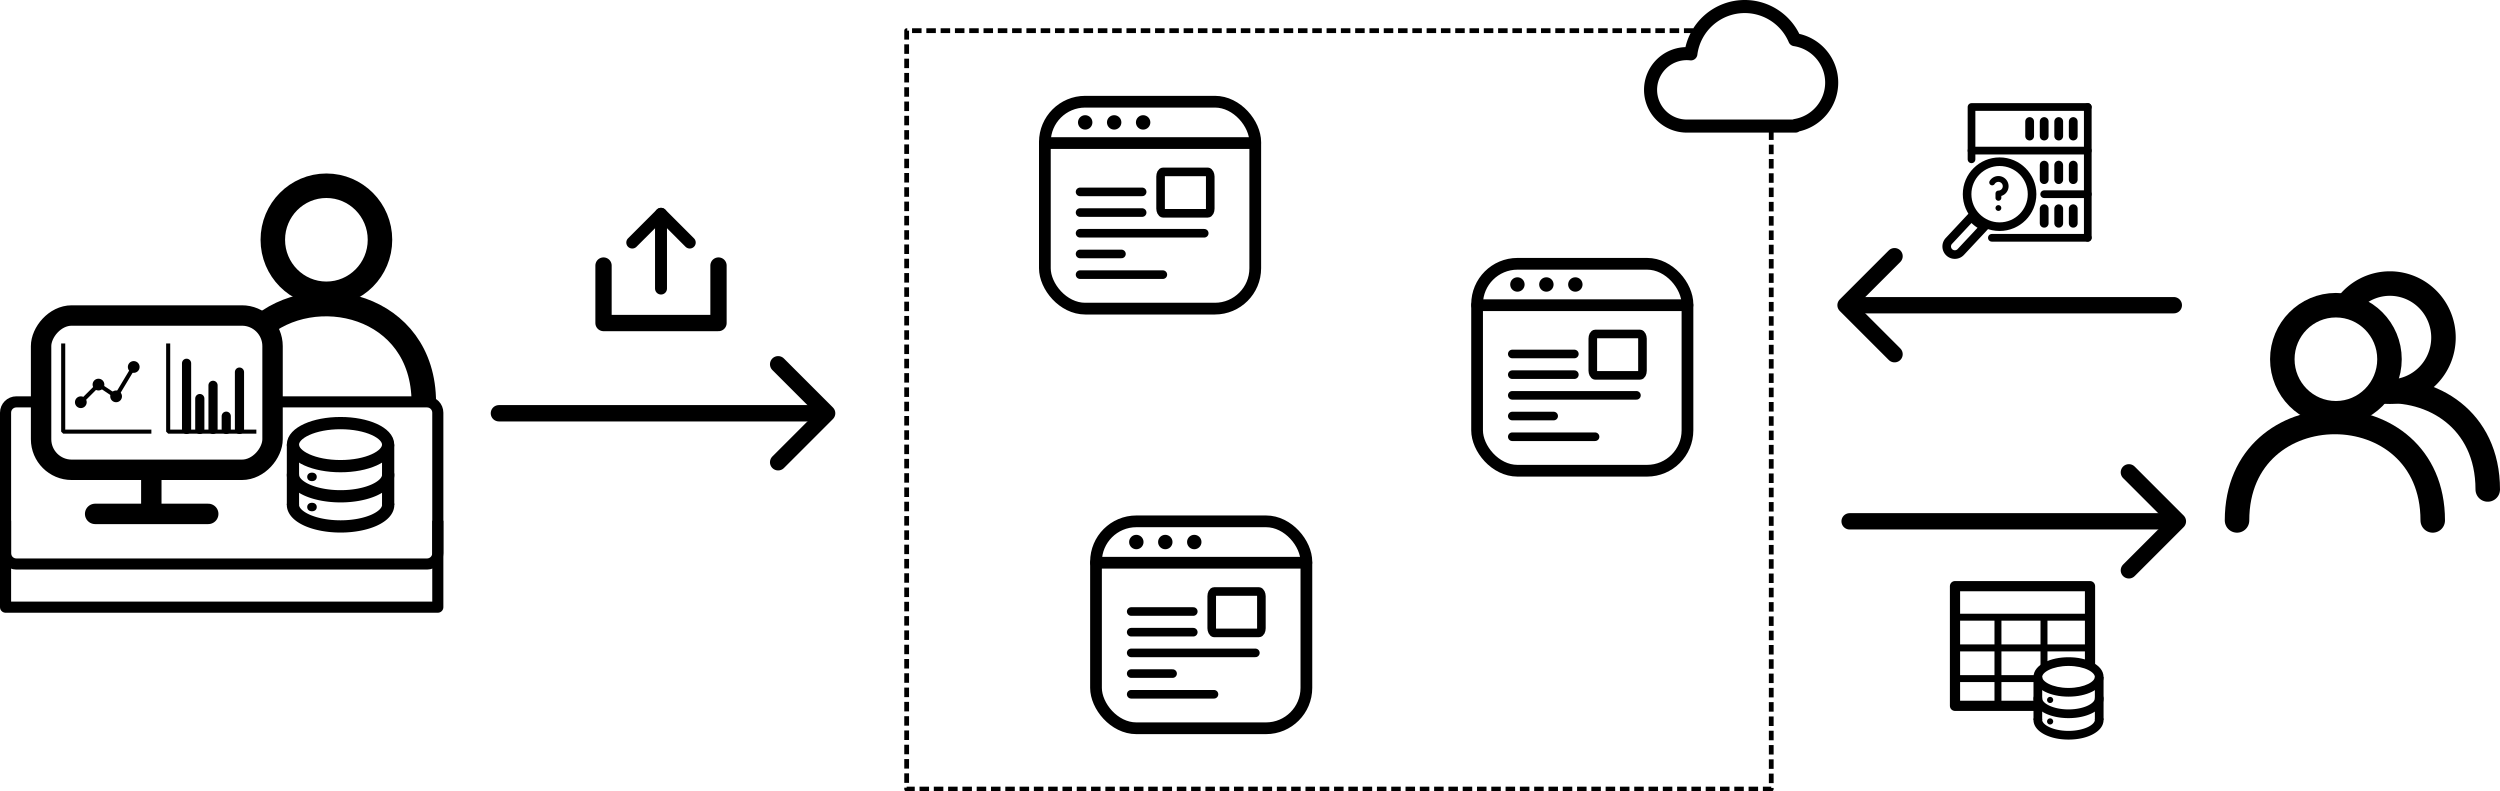 <?xml version="1.0" encoding="UTF-8" standalone="no"?>
<!-- Created with Inkscape (http://www.inkscape.org/) -->

<svg
   sodipodi:docname="envisioned-ecosystem.svg"
   inkscape:version="1.2.1 (ef4d3fba62, 2022-07-19, custom)"
   xml:space="preserve"
   id="svg63187"
   version="1.1"
   viewBox="0 0 61.214 19.379"
   height="19.379mm"
   width="61.214mm"
   xmlns:inkscape="http://www.inkscape.org/namespaces/inkscape"
   xmlns:sodipodi="http://sodipodi.sourceforge.net/DTD/sodipodi-0.dtd"
   xmlns="http://www.w3.org/2000/svg"
   xmlns:svg="http://www.w3.org/2000/svg"><sodipodi:namedview
     id="namedview63189"
     pagecolor="#ffffff"
     bordercolor="#000000"
     borderopacity="0.25"
     inkscape:showpageshadow="2"
     inkscape:pageopacity="0.0"
     inkscape:pagecheckerboard="0"
     inkscape:deskcolor="#d1d1d1"
     inkscape:document-units="mm"
     showgrid="true"
     inkscape:zoom="7.1410774"
     inkscape:cx="88.362016"
     inkscape:cy="45.021217"
     inkscape:window-width="2486"
     inkscape:window-height="1376"
     inkscape:window-x="0"
     inkscape:window-y="0"
     inkscape:window-maximized="1"
     inkscape:current-layer="layer1-2"
     showguides="false"><inkscape:grid
       type="xygrid"
       id="grid63191"
       originx="-1.013"
       originy="-3.11" /></sodipodi:namedview><defs
     id="defs63184"><marker
       style="overflow:visible"
       id="marker82108"
       refX="0"
       refY="0"
       orient="auto-start-reverse"
       inkscape:stockid="Arrow3"
       markerWidth="4.207"
       markerHeight="7"
       viewBox="0 0 4.207 7"
       inkscape:isstock="true"
       inkscape:collect="always"
       preserveAspectRatio="xMidYMid"><path
         style="fill:none;stroke:context-stroke;stroke-width:1;stroke-linecap:round"
         d="M 3,-3 0,0 3,3"
         id="path82106"
         transform="rotate(180,0.125,0)"
         sodipodi:nodetypes="ccc" /></marker><marker
       style="overflow:visible"
       id="marker82062"
       refX="0"
       refY="0"
       orient="auto-start-reverse"
       inkscape:stockid="Arrow3"
       markerWidth="4.207"
       markerHeight="7"
       viewBox="0 0 4.207 7"
       inkscape:isstock="true"
       inkscape:collect="always"
       preserveAspectRatio="xMidYMid"><path
         style="fill:none;stroke:context-stroke;stroke-width:1;stroke-linecap:round"
         d="M 3,-3 0,0 3,3"
         id="path82060"
         transform="rotate(180,0.125,0)"
         sodipodi:nodetypes="ccc" /></marker><marker
       style="overflow:visible"
       id="Arrow3"
       refX="0"
       refY="0"
       orient="auto-start-reverse"
       inkscape:stockid="Arrow3"
       markerWidth="4.207"
       markerHeight="7"
       viewBox="0 0 4.207 7"
       inkscape:isstock="true"
       inkscape:collect="always"
       preserveAspectRatio="xMidYMid"><path
         style="fill:none;stroke:context-stroke;stroke-width:1;stroke-linecap:round"
         d="M 3,-3 0,0 3,3"
         id="arrow3"
         transform="rotate(180,0.125,0)"
         sodipodi:nodetypes="ccc" /></marker></defs><g
     inkscape:groupmode="layer"
     id="layer4"
     inkscape:label="pages"
     transform="translate(-1.013,-3.11)"><path
       style="fill:none;stroke:#000000;stroke-width:0.32;stroke-linecap:round;stroke-linejoin:round;stroke-dasharray:none"
       d="m 43.734,3.27 a 1.33,1.33 0 0 0 -1.319,1.159 0.887,0.887 0 0 0 -0.1,-0.006 0.887,0.887 0 0 0 -0.887,0.887 0.887,0.887 0 0 0 0.887,0.887 h 2.484 0.177 V 6.182 A 1.064,1.064 0 0 0 45.863,5.133 1.064,1.064 0 0 0 44.959,4.081 1.33,1.33 0 0 0 43.734,3.27 Z"
       id="cloud" /><path
       style="fill:none;fill-opacity:1;stroke:#000000;stroke-width:0.117;stroke-linecap:butt;stroke-linejoin:round;stroke-dasharray:0.233, 0.117;stroke-dashoffset:0;stroke-opacity:1"
       d="M 42.478,3.861 H 23.213 V 22.431 H 44.383 V 6.257"
       id="path79572" /><path
       style="fill:none;fill-opacity:1;stroke:#000000;stroke-width:0.4;stroke-linecap:round;stroke-linejoin:round;stroke-dasharray:none;stroke-dashoffset:0;stroke-opacity:1;marker-end:url(#Arrow3)"
       d="m 13.229,13.229 h 7.937"
       id="path80486" /><g
       inkscape:label="Layer 1"
       id="layer1-0"
       transform="matrix(0.532,0,0,0.532,15.591,8.199)"><path
         style="fill:none;stroke:#000000;stroke-width:0.75;stroke-linecap:round;stroke-linejoin:round;stroke-dasharray:none;stroke-opacity:1"
         d="M 0.375,2.656 V 5.302 H 5.667 V 2.656"
         id="path54136" /><path
         style="fill:none;stroke:#000000;stroke-width:0.55;stroke-linecap:round;stroke-linejoin:round;stroke-dasharray:none;stroke-opacity:1"
         d="M 3.021,3.715 V 0.275"
         id="path54618" /><path
         style="fill:none;stroke:#000000;stroke-width:0.55;stroke-linecap:round;stroke-linejoin:round;stroke-dasharray:none;stroke-opacity:1"
         d="M 1.698,1.598 3.021,0.275 4.344,1.598"
         id="path55221" /></g></g><g
     inkscape:label="Layer 1"
     inkscape:groupmode="layer"
     id="layer1"
     transform="translate(-1.013,-3.11)"><g
       inkscape:label="Layer 1"
       id="layer1-1"
       transform="translate(6.359,7.393)"
       style="fill:none;stroke:#000000;stroke-width:0.6;stroke-dasharray:none;stroke-opacity:1"><ellipse
         style="fill:none;stroke:#000000;stroke-width:0.6;stroke-linecap:butt;stroke-linejoin:bevel;stroke-dasharray:none;stroke-opacity:1"
         id="head"
         cx="2.646"
         cy="1.588"
         rx="1.312"
         ry="1.323" /><path
         id="path43144"
         style="fill:none;stroke:#000000;stroke-width:0.6;stroke-linecap:butt;stroke-linejoin:bevel;stroke-dasharray:none;stroke-opacity:1"
         d="M 0.979,3.773 C 2.324,2.557 5.031,3.157 5.031,5.573" /></g><path
       id="rect63222"
       style="fill:none;stroke:#000000;stroke-width:0.272;stroke-linecap:butt;stroke-linejoin:round;stroke-dasharray:none;stroke-opacity:1"
       d="m 7.576,12.95 h 3.892 c 0.147,0 0.265,0.118 0.265,0.265 v 3.44 c 0,0.147 -0.118,0.265 -0.265,0.265 H 1.414 c -0.147,0 -0.265,-0.118 -0.265,-0.265 v -3.44 c 0,-0.147 0.118,-0.265 0.265,-0.265 v 0 h 0.494" /><path
       style="fill:none;stroke:#000000;stroke-width:0.272;stroke-linecap:butt;stroke-linejoin:round;stroke-dasharray:none;stroke-opacity:1"
       d="m 1.149,15.86 v 2.117 H 11.733 v -2.117"
       id="path63708" /><g
       inkscape:label="Layer 1"
       id="layer1-5"
       transform="translate(-0.284,20.116)"
       style="stroke:#000000;stroke-width:0.25;stroke-dasharray:none;stroke-opacity:1"><ellipse
         style="fill:none;stroke:#000000;stroke-width:0.3;stroke-linecap:round;stroke-linejoin:bevel;stroke-dasharray:none;stroke-opacity:1"
         id="path51299"
         cx="9.635"
         cy="-6.119"
         rx="1.166"
         ry="0.527" /><path
         id="path52558"
         style="fill:none;stroke:#000000;stroke-width:0.3;stroke-linecap:round;stroke-linejoin:bevel;stroke-dasharray:none;stroke-opacity:1"
         d="m 8.47,-5.381 a 1.166,0.527 0 0 0 1.166,0.527 1.166,0.527 0 0 0 1.166,-0.527" /><path
         id="path52558-9"
         style="fill:none;stroke:#000000;stroke-width:0.3;stroke-linecap:round;stroke-linejoin:bevel;stroke-dasharray:none;stroke-opacity:1"
         d="m 8.47,-4.643 a 1.166,0.527 0 0 0 1.166,0.527 1.166,0.527 0 0 0 1.166,-0.527" /><path
         style="fill:none;stroke:#000000;stroke-width:0.3;stroke-linecap:butt;stroke-linejoin:bevel;stroke-dasharray:none;stroke-opacity:1"
         d="m 8.47,-6.119 v 1.476"
         id="path51781" /><path
         style="fill:none;stroke:#000000;stroke-width:0.3;stroke-linecap:butt;stroke-linejoin:bevel;stroke-dasharray:none;stroke-opacity:1"
         d="m 10.801,-6.119 v 1.476"
         id="path51783" /><ellipse
         style="fill:#000000;fill-opacity:1;stroke:none;stroke-width:0.25;stroke-linecap:round;stroke-linejoin:miter;stroke-dasharray:none;stroke-opacity:1"
         id="path52588"
         cx="8.936"
         cy="-5.329"
         rx="0.117"
         ry="0.105" /><ellipse
         style="fill:#000000;fill-opacity:1;stroke:none;stroke-width:0.25;stroke-linecap:round;stroke-linejoin:miter;stroke-dasharray:none;stroke-opacity:1"
         id="path52588-7"
         cx="8.936"
         cy="-4.591"
         rx="0.117"
         ry="0.105" /></g><g
       inkscape:label="Layer 1"
       id="layer1-6"
       transform="matrix(0.408,0,0,0.408,1.274,21.201)"
       style="stroke:#000000;stroke-width:0.25;stroke-dasharray:none;stroke-opacity:1"><rect
         style="fill:none;stroke:#000000;stroke-width:1.225;stroke-linecap:round;stroke-linejoin:round;stroke-dasharray:none;stroke-opacity:1"
         id="rect46217"
         width="13.891"
         height="9.26"
         x="1.826"
         y="16.146"
         transform="scale(1,-1)"
         ry="1.837" /><path
         style="fill:none;stroke:#000000;stroke-width:1.225;stroke-linecap:butt;stroke-linejoin:round;stroke-dasharray:none;stroke-opacity:1"
         d="m 8.441,-16.146 v 2.646"
         id="path46701" /><path
         style="fill:none;stroke:#000000;stroke-width:1.225;stroke-linecap:round;stroke-linejoin:round;stroke-dasharray:none;stroke-opacity:1"
         d="M 5.07,-13.5 H 11.857"
         id="path46703" /><ellipse
         style="fill:#000000;stroke:none;stroke-width:0.25;stroke-linecap:butt;stroke-linejoin:round;stroke-dasharray:none;stroke-opacity:1"
         id="path46705"
         cx="4.211"
         cy="20.202"
         transform="scale(1,-1)"
         rx="0.353"
         ry="0.353" /><ellipse
         style="fill:#000000;stroke:none;stroke-width:0.25;stroke-linecap:butt;stroke-linejoin:round;stroke-dasharray:none;stroke-opacity:1"
         id="path46705-7"
         cx="5.27"
         cy="21.26"
         transform="scale(1,-1)"
         rx="0.353"
         ry="0.353" /><ellipse
         style="fill:#000000;stroke:none;stroke-width:0.25;stroke-linecap:butt;stroke-linejoin:round;stroke-dasharray:none;stroke-opacity:1"
         id="path46705-7-5"
         cx="6.328"
         cy="20.554"
         transform="scale(1,-1)"
         rx="0.353"
         ry="0.353" /><ellipse
         style="fill:#000000;stroke:none;stroke-width:0.25;stroke-linecap:butt;stroke-linejoin:round;stroke-dasharray:none;stroke-opacity:1"
         id="path46705-7-5-9"
         cx="7.386"
         cy="22.318"
         transform="scale(1,-1)"
         rx="0.353"
         ry="0.353" /><path
         style="fill:none;fill-opacity:1;stroke:#000000;stroke-width:0.245;stroke-linecap:butt;stroke-linejoin:bevel;stroke-dasharray:none;stroke-opacity:1"
         d="m 3.153,-23.729 v 5.292 h 5.292"
         id="path48188" /><path
         style="fill:none;fill-opacity:1;stroke:#000000;stroke-width:0.245;stroke-linecap:butt;stroke-linejoin:bevel;stroke-dasharray:none;stroke-opacity:1"
         d="m 9.453,-23.729 v 5.292 h 5.292"
         id="path48188-2" /><path
         style="fill:none;fill-opacity:1;stroke:#000000;stroke-width:0.245;stroke-linecap:butt;stroke-linejoin:bevel;stroke-dasharray:none;stroke-opacity:1"
         d="m 4.211,-20.202 1.058,-1.058 1.058,0.706 1.058,-1.764"
         id="path48271" /><path
         style="fill:none;fill-opacity:1;stroke:#000000;stroke-width:0.551;stroke-linecap:round;stroke-linejoin:bevel;stroke-dasharray:none;stroke-opacity:1"
         d="M 10.557,-18.57 V -22.539"
         id="path49026" /><path
         style="fill:none;fill-opacity:1;stroke:#000000;stroke-width:0.551;stroke-linecap:round;stroke-linejoin:bevel;stroke-dasharray:none;stroke-opacity:1"
         d="m 11.351,-18.57 v -1.852"
         id="path49028" /><path
         style="fill:none;fill-opacity:1;stroke:#000000;stroke-width:0.551;stroke-linecap:round;stroke-linejoin:bevel;stroke-dasharray:none;stroke-opacity:1"
         d="m 12.145,-18.57 v -2.646"
         id="path49030" /><path
         style="fill:none;fill-opacity:1;stroke:#000000;stroke-width:0.551;stroke-linecap:round;stroke-linejoin:bevel;stroke-dasharray:none;stroke-opacity:1"
         d="m 12.938,-18.57 v -0.794"
         id="path49032" /><path
         style="fill:none;fill-opacity:1;stroke:#000000;stroke-width:0.551;stroke-linecap:round;stroke-linejoin:bevel;stroke-dasharray:none;stroke-opacity:1"
         d="m 13.732,-18.57 v -3.44"
         id="path49034" /></g><g
       inkscape:label="Layer 1"
       id="layer1-54"
       transform="matrix(0.383,0,0,0.383,26.492,5.495)"><rect
         style="fill:none;stroke:#000000;stroke-width:0.75;stroke-linecap:round;stroke-linejoin:round;stroke-dasharray:none"
         id="rect55313"
         width="13.45"
         height="13.229"
         x="0.275"
         y="0.275"
         ry="2.58" /><path
         style="fill:none;stroke:#000000;stroke-width:0.75;stroke-linecap:round;stroke-linejoin:round;stroke-dasharray:none"
         d="M 0.279,2.921 H 13.721"
         id="path55315" /><ellipse
         style="fill:#000000;fill-opacity:1;stroke:none;stroke-width:0.8;stroke-linejoin:miter;stroke-dasharray:none;stroke-dashoffset:0;stroke-opacity:1"
         id="path20553-2"
         cx="2.853"
         cy="1.598"
         rx="0.461"
         ry="0.461" /><ellipse
         style="fill:#000000;fill-opacity:1;stroke:none;stroke-width:0.8;stroke-linejoin:miter;stroke-dasharray:none;stroke-dashoffset:0;stroke-opacity:1"
         id="path20553-6-9"
         cx="4.705"
         cy="1.598"
         rx="0.461"
         ry="0.461" /><ellipse
         style="fill:#000000;fill-opacity:1;stroke:none;stroke-width:0.8;stroke-linejoin:miter;stroke-dasharray:none;stroke-dashoffset:0;stroke-opacity:1"
         id="path20553-6-2-3"
         cx="6.557"
         cy="1.598"
         rx="0.461"
         ry="0.461" /><path
         style="fill:none;stroke:#000000;stroke-width:0.55;stroke-linecap:round;stroke-linejoin:round"
         d="M 2.525,6.04 H 6.494"
         id="path55391" /><path
         style="fill:none;stroke:#000000;stroke-width:0.55;stroke-linecap:round;stroke-linejoin:round"
         d="M 2.525,7.362 H 6.494"
         id="path55393" /><path
         style="fill:none;stroke:#000000;stroke-width:0.55;stroke-linecap:round;stroke-linejoin:round"
         d="M 2.525,8.685 H 10.463"
         id="path55395" /><path
         style="fill:none;stroke:#000000;stroke-width:0.55;stroke-linecap:round;stroke-linejoin:round"
         d="M 2.525,10.008 H 5.171"
         id="path55397" /><path
         style="fill:none;stroke:#000000;stroke-width:0.55;stroke-linecap:round;stroke-linejoin:round"
         d="M 2.525,11.331 H 7.817"
         id="path55399" /><rect
         style="fill:none;stroke:#000000;stroke-width:0.55;stroke-linecap:round;stroke-linejoin:round"
         id="rect55401"
         width="3.175"
         height="2.646"
         x="7.673"
         y="4.762"
         ry="0.299"
         rx="0.158" /></g><g
       inkscape:label="Layer 1"
       id="layer1-54-4"
       transform="matrix(0.383,0,0,0.383,37.075,9.464)"><rect
         style="fill:none;stroke:#000000;stroke-width:0.75;stroke-linecap:round;stroke-linejoin:round;stroke-dasharray:none"
         id="rect55313-3"
         width="13.45"
         height="13.229"
         x="0.275"
         y="0.275"
         ry="2.58" /><path
         style="fill:none;stroke:#000000;stroke-width:0.75;stroke-linecap:round;stroke-linejoin:round;stroke-dasharray:none"
         d="M 0.279,2.921 H 13.721"
         id="path55315-0" /><ellipse
         style="fill:#000000;fill-opacity:1;stroke:none;stroke-width:0.8;stroke-linejoin:miter;stroke-dasharray:none;stroke-dashoffset:0;stroke-opacity:1"
         id="path20553-2-7"
         cx="2.853"
         cy="1.598"
         rx="0.461"
         ry="0.461" /><ellipse
         style="fill:#000000;fill-opacity:1;stroke:none;stroke-width:0.8;stroke-linejoin:miter;stroke-dasharray:none;stroke-dashoffset:0;stroke-opacity:1"
         id="path20553-6-9-8"
         cx="4.705"
         cy="1.598"
         rx="0.461"
         ry="0.461" /><ellipse
         style="fill:#000000;fill-opacity:1;stroke:none;stroke-width:0.8;stroke-linejoin:miter;stroke-dasharray:none;stroke-dashoffset:0;stroke-opacity:1"
         id="path20553-6-2-3-6"
         cx="6.557"
         cy="1.598"
         rx="0.461"
         ry="0.461" /><path
         style="fill:none;stroke:#000000;stroke-width:0.55;stroke-linecap:round;stroke-linejoin:round"
         d="M 2.525,6.04 H 6.494"
         id="path55391-8" /><path
         style="fill:none;stroke:#000000;stroke-width:0.55;stroke-linecap:round;stroke-linejoin:round"
         d="M 2.525,7.362 H 6.494"
         id="path55393-8" /><path
         style="fill:none;stroke:#000000;stroke-width:0.55;stroke-linecap:round;stroke-linejoin:round"
         d="M 2.525,8.685 H 10.463"
         id="path55395-4" /><path
         style="fill:none;stroke:#000000;stroke-width:0.55;stroke-linecap:round;stroke-linejoin:round"
         d="M 2.525,10.008 H 5.171"
         id="path55397-3" /><path
         style="fill:none;stroke:#000000;stroke-width:0.55;stroke-linecap:round;stroke-linejoin:round"
         d="M 2.525,11.331 H 7.817"
         id="path55399-1" /><rect
         style="fill:none;stroke:#000000;stroke-width:0.55;stroke-linecap:round;stroke-linejoin:round"
         id="rect55401-4"
         width="3.175"
         height="2.646"
         x="7.673"
         y="4.762"
         ry="0.299"
         rx="0.158" /></g><g
       inkscape:label="Layer 1"
       id="layer1-54-4-9"
       transform="matrix(0.383,0,0,0.383,27.744,15.77)"><rect
         style="fill:none;stroke:#000000;stroke-width:0.75;stroke-linecap:round;stroke-linejoin:round;stroke-dasharray:none"
         id="rect55313-3-2"
         width="13.45"
         height="13.229"
         x="0.275"
         y="0.275"
         ry="2.58" /><path
         style="fill:none;stroke:#000000;stroke-width:0.75;stroke-linecap:round;stroke-linejoin:round;stroke-dasharray:none"
         d="M 0.279,2.921 H 13.721"
         id="path55315-0-0" /><ellipse
         style="fill:#000000;fill-opacity:1;stroke:none;stroke-width:0.8;stroke-linejoin:miter;stroke-dasharray:none;stroke-dashoffset:0;stroke-opacity:1"
         id="path20553-2-7-6"
         cx="2.853"
         cy="1.598"
         rx="0.461"
         ry="0.461" /><ellipse
         style="fill:#000000;fill-opacity:1;stroke:none;stroke-width:0.8;stroke-linejoin:miter;stroke-dasharray:none;stroke-dashoffset:0;stroke-opacity:1"
         id="path20553-6-9-8-8"
         cx="4.705"
         cy="1.598"
         rx="0.461"
         ry="0.461" /><ellipse
         style="fill:#000000;fill-opacity:1;stroke:none;stroke-width:0.8;stroke-linejoin:miter;stroke-dasharray:none;stroke-dashoffset:0;stroke-opacity:1"
         id="path20553-6-2-3-6-9"
         cx="6.557"
         cy="1.598"
         rx="0.461"
         ry="0.461" /><path
         style="fill:none;stroke:#000000;stroke-width:0.55;stroke-linecap:round;stroke-linejoin:round"
         d="M 2.525,6.04 H 6.494"
         id="path55391-8-2" /><path
         style="fill:none;stroke:#000000;stroke-width:0.55;stroke-linecap:round;stroke-linejoin:round"
         d="M 2.525,7.362 H 6.494"
         id="path55393-8-6" /><path
         style="fill:none;stroke:#000000;stroke-width:0.55;stroke-linecap:round;stroke-linejoin:round"
         d="M 2.525,8.685 H 10.463"
         id="path55395-4-6" /><path
         style="fill:none;stroke:#000000;stroke-width:0.55;stroke-linecap:round;stroke-linejoin:round"
         d="M 2.525,10.008 H 5.171"
         id="path55397-3-4" /><path
         style="fill:none;stroke:#000000;stroke-width:0.55;stroke-linecap:round;stroke-linejoin:round"
         d="M 2.525,11.331 H 7.817"
         id="path55399-1-9" /><rect
         style="fill:none;stroke:#000000;stroke-width:0.55;stroke-linecap:round;stroke-linejoin:round"
         id="rect55401-4-5"
         width="3.175"
         height="2.646"
         x="7.673"
         y="4.762"
         ry="0.299"
         rx="0.158" /></g><g
       inkscape:label="Layer 1"
       id="layer1-48"
       transform="translate(55.538,9.803)"
       style="stroke-width:0.6;stroke-dasharray:none"><g
         inkscape:label="Layer 1"
         id="layer1-4"
         transform="translate(0.025,0.515)"
         style="stroke-width:0.6;stroke-dasharray:none"><ellipse
           style="fill:none;stroke:#000000;stroke-width:0.6;stroke-linecap:butt;stroke-linejoin:bevel;stroke-dasharray:none;stroke-opacity:1"
           id="head-7"
           cx="2.646"
           cy="1.588"
           rx="1.312"
           ry="1.323" /><path
           style="fill:none;stroke:#000000;stroke-width:0.6;stroke-linecap:round;stroke-linejoin:bevel;stroke-dasharray:none;stroke-opacity:1"
           d="m 0.225,5.535 c 1e-7,-3.214 4.792,-3.214 4.792,0"
           id="path43144-1"
           sodipodi:nodetypes="cc" /></g><g
         inkscape:label="Layer 1"
         id="layer1-4-5"
         transform="translate(3.185,2.116)"
         style="stroke-width:0.6;stroke-dasharray:none"><path
           style="fill:none;stroke:#000000;stroke-width:0.6;stroke-linecap:butt;stroke-linejoin:bevel;stroke-dasharray:none;stroke-opacity:1"
           d="m -0.261,-1.31 a 1.312,1.323 0 0 1 1.069,-0.556 1.312,1.323 0 0 1 1.312,1.323 v 0 A 1.312,1.323 0 0 1 0.808,0.781 1.312,1.323 0 0 1 0.544,0.754"
           id="head-0" /><path
           id="path43144-3"
           style="fill:none;stroke:#000000;stroke-width:0.6;stroke-linecap:round;stroke-linejoin:bevel;stroke-dasharray:none;stroke-opacity:1"
           d="M 0.556,0.777 C 1.832,0.656 3.204,1.456 3.204,3.176" /></g><g
         inkscape:label="Layer 1"
         id="layer1-4-7"
         transform="translate(2.656,7.937)"
         style="stroke-width:0.6;stroke-dasharray:none" /></g><path
       style="fill:none;fill-opacity:1;stroke:#000000;stroke-width:0.4;stroke-linecap:round;stroke-linejoin:round;stroke-dasharray:none;stroke-dashoffset:0;stroke-opacity:1;marker-end:url(#marker82062)"
       d="m 54.24,10.583 h -7.938"
       id="path82056"
       sodipodi:nodetypes="cc" /><path
       style="fill:none;fill-opacity:1;stroke:#000000;stroke-width:0.4;stroke-linecap:round;stroke-linejoin:round;stroke-dasharray:none;stroke-dashoffset:0;stroke-opacity:1;marker-end:url(#marker82108)"
       d="m 46.302,15.875 h 7.938"
       id="path82058"
       sodipodi:nodetypes="cc" /><g
       inkscape:label="Layer 1"
       id="layer1-7"
       transform="matrix(0.284,0,0,0.284,48.807,17.387)"><path
         style="fill:none;stroke:#000000;stroke-width:0.6;stroke-linecap:butt;stroke-linejoin:round;stroke-dasharray:none"
         d="M 0.297,2.943 H 12.203"
         id="path87097" /><path
         style="fill:none;stroke:#000000;stroke-width:0.6;stroke-linecap:butt;stroke-linejoin:round;stroke-dasharray:none"
         d="M 3.969,2.91 V 10.816"
         id="path87105" /><path
         style="fill:none;stroke:#000000;stroke-width:0.6;stroke-linecap:butt;stroke-linejoin:round;stroke-dasharray:none"
         d="M 7.938,2.948 V 7.106"
         id="path87107" /><path
         style="fill:none;stroke:#000000;stroke-width:0.6;stroke-linecap:butt;stroke-linejoin:round;stroke-dasharray:none"
         d="M 0.297,5.589 H 12.203"
         id="path87109" /><path
         style="fill:none;stroke:#000000;stroke-width:0.6;stroke-linecap:butt;stroke-linejoin:round;stroke-dasharray:none"
         d="M 0.297,8.234 H 7.408"
         id="path87111" /><g
         inkscape:label="Layer 1"
         id="layer1-2"
         transform="translate(12.821,3.804)"><path
           style="color:#000000;fill:#000000;stroke-linecap:round;stroke-linejoin:bevel"
           d="m -2.767,2.59 c -0.781,0 -1.492,0.154 -2.039,0.428 -0.547,0.274 -0.982,0.702 -0.982,1.27 -1e-7,0.568 0.435,0.998 0.982,1.271 0.547,0.274 1.258,0.428 2.039,0.428 0.781,0 1.49,-0.154 2.037,-0.428 0.547,-0.274 0.982,-0.704 0.982,-1.271 0,-0.568 -0.435,-0.996 -0.982,-1.27 C -1.277,2.744 -1.985,2.59 -2.767,2.59 Z m 0,0.75 c 0.68,0 1.293,0.142 1.703,0.348 0.411,0.205 0.566,0.437 0.566,0.6 0,0.163 -0.156,0.396 -0.566,0.602 -0.411,0.205 -1.023,0.348 -1.703,0.348 -0.68,0 -1.293,-0.142 -1.703,-0.348 -0.411,-0.205 -0.568,-0.439 -0.568,-0.602 0,-0.163 0.158,-0.394 0.568,-0.6 0.411,-0.205 1.023,-0.348 1.703,-0.348 z"
           id="path51299-2" /><path
           style="color:#000000;fill:#000000;stroke-linecap:round;stroke-linejoin:bevel"
           d="m -5.413,5.766 a 0.375,0.375 0 0 0 -0.375,0.375 c -1e-7,0.568 0.435,0.996 0.982,1.27 0.547,0.274 1.258,0.428 2.039,0.428 0.781,-10e-8 1.49,-0.154 2.037,-0.428 0.547,-0.274 0.982,-0.702 0.982,-1.27 a 0.375,0.375 0 0 0 -0.375,-0.375 0.375,0.375 0 0 0 -0.375,0.375 c 0,0.163 -0.156,0.394 -0.566,0.6 -0.411,0.205 -1.023,0.348 -1.703,0.348 -0.68,0 -1.293,-0.142 -1.703,-0.348 C -4.88,6.535 -5.038,6.303 -5.038,6.141 a 0.375,0.375 0 0 0 -0.375,-0.375 z"
           id="path52558-2" /><path
           style="color:#000000;fill:#000000;stroke-linecap:round;stroke-linejoin:bevel"
           d="m -5.413,7.617 a 0.375,0.375 0 0 0 -0.375,0.375 c -1e-7,0.568 0.435,0.998 0.982,1.271 0.547,0.274 1.258,0.426 2.039,0.426 0.781,-1e-7 1.49,-0.152 2.037,-0.426 0.547,-0.274 0.982,-0.704 0.982,-1.271 a 0.375,0.375 0 0 0 -0.375,-0.375 0.375,0.375 0 0 0 -0.375,0.375 c 0,0.163 -0.156,0.394 -0.566,0.6 -0.411,0.205 -1.023,0.348 -1.703,0.348 -0.68,0 -1.293,-0.142 -1.703,-0.348 C -4.88,8.387 -5.038,8.155 -5.038,7.992 a 0.375,0.375 0 0 0 -0.375,-0.375 z"
           id="path52558-9-6" /><path
           style="color:#000000;fill:#000000;stroke-linejoin:bevel"
           d="m -5.788,4.287 v 3.705 h 0.75 V 4.287 Z"
           id="path51781-1" /><path
           style="color:#000000;fill:#000000;stroke-linejoin:bevel"
           d="m -0.497,4.287 v 3.705 h 0.75 V 4.287 Z"
           id="path51783-0" /><path
           style="fill:none;stroke-width:0.75;stroke-linecap:round;stroke-linejoin:bevel"
           d="m 3.969,11.906 7.938,-9e-6"
           id="path51820" /><path
           style="fill:none;stroke-width:0.75;stroke-linecap:round;stroke-linejoin:bevel"
           d="m 13.229,11.906 -7.938,-9e-6"
           id="path52554" /><path
           id="path52588-6"
           style="stroke-width:0.25;stroke-linecap:round"
           d="M -4.09,6.272 A 0.265,0.265 0 0 1 -4.355,6.537 0.265,0.265 0 0 1 -4.619,6.272 0.265,0.265 0 0 1 -4.355,6.008 0.265,0.265 0 0 1 -4.09,6.272 Z" /><path
           id="path52588-7-1"
           style="stroke-width:0.25;stroke-linecap:round"
           d="M -4.09,8.124 A 0.265,0.265 0 0 1 -4.355,8.389 0.265,0.265 0 0 1 -4.619,8.124 0.265,0.265 0 0 1 -4.355,7.86 0.265,0.265 0 0 1 -4.09,8.124 Z" /></g><path
         style="fill:none;stroke:#000000;stroke-width:0.88;stroke-linecap:butt;stroke-linejoin:round;stroke-dasharray:none;stroke-opacity:1"
         d="M 7.408,10.583 H 0.265 V 0.265 H 11.906 V 7.144"
         id="path93295"
         sodipodi:nodetypes="ccccc" /></g><g
       inkscape:label="Layer 1"
       id="layer1-59"
       transform="matrix(0.269,0,0,0.269,48.575,5.374)"><path
         style="fill:none;stroke:#000000;stroke-width:0.8;stroke-linecap:round;stroke-linejoin:round;stroke-dasharray:none"
         d="M 11.906,2.646 V 3.969"
         id="path83538" /><path
         style="fill:none;stroke:#000000;stroke-width:0.8;stroke-linecap:round;stroke-linejoin:round;stroke-dasharray:none"
         d="M 11.906,6.615 V 7.937"
         id="path83542" /><path
         style="fill:none;stroke:#000000;stroke-width:0.8;stroke-linecap:round;stroke-linejoin:round;stroke-dasharray:none"
         d="M 11.906,10.583 V 11.906"
         id="path83544" /><path
         style="fill:none;stroke:#000000;stroke-width:0.7;stroke-linecap:round;stroke-linejoin:round;stroke-dasharray:none"
         d="M 13.229,1.323 V 13.229"
         id="path83546" /><path
         id="rect83548"
         style="fill:none;stroke:#000000;stroke-width:0.782;stroke-linecap:round;stroke-linejoin:round;stroke-dasharray:none"
         d="m 2.649,11.306 -2.061,2.206 c -0.28,0.299 -0.264,0.765 0.035,1.045 0.299,0.28 0.765,0.263 1.045,-0.036 l 2.161,-2.313 A 2.957,2.957 0 0 1 3.67,12.136 2.957,2.957 0 0 1 3.499,12.045 2.957,2.957 0 0 1 3.335,11.943 2.957,2.957 0 0 1 3.177,11.83 2.957,2.957 0 0 1 3.028,11.707 2.957,2.957 0 0 1 2.887,11.575 2.957,2.957 0 0 1 2.755,11.434 2.957,2.957 0 0 1 2.649,11.306 Z" /><circle
         style="fill:none;stroke:#000000;stroke-width:0.782;stroke-linecap:round;stroke-linejoin:round;stroke-dasharray:none"
         id="path84044"
         cx="5.201"
         cy="9.26"
         r="2.957" /><path
         style="fill:none;stroke:#000000;stroke-width:0.7;stroke-linecap:round;stroke-linejoin:round;stroke-dasharray:none"
         d="M 13.229,13.229 H 4.498"
         id="path84046"
         sodipodi:nodetypes="cc" /><path
         style="fill:none;stroke:#000000;stroke-width:0.7;stroke-linecap:round;stroke-linejoin:round;stroke-dasharray:none"
         d="M 13.229,9.26 H 9.26"
         id="path84048" /><path
         style="fill:none;stroke:#000000;stroke-width:0.7;stroke-linecap:round;stroke-linejoin:round;stroke-dasharray:none"
         d="M 13.229,5.292 H 2.646"
         id="path84050" /><path
         style="fill:none;stroke:#000000;stroke-width:0.7;stroke-linecap:round;stroke-linejoin:round;stroke-dasharray:none"
         d="M 2.646,6.085 V 1.323 l 10.583,10e-8"
         id="path84052"
         sodipodi:nodetypes="ccc" /><path
         style="fill:none;stroke:#000000;stroke-width:0.8;stroke-linecap:round;stroke-linejoin:round;stroke-dasharray:none"
         d="M 10.583,2.646 V 3.969"
         id="path84054" /><path
         style="fill:none;stroke:#000000;stroke-width:0.8;stroke-linecap:round;stroke-linejoin:round;stroke-dasharray:none"
         d="M 10.583,6.615 V 7.937"
         id="path84056" /><path
         style="fill:none;stroke:#000000;stroke-width:0.8;stroke-linecap:round;stroke-linejoin:round;stroke-dasharray:none"
         d="M 10.583,10.583 V 11.906"
         id="path84058" /><path
         style="fill:none;stroke:#000000;stroke-width:0.8;stroke-linecap:round;stroke-linejoin:round;stroke-dasharray:none"
         d="M 9.26,10.583 V 11.906"
         id="path84060" /><path
         style="fill:none;stroke:#000000;stroke-width:0.8;stroke-linecap:round;stroke-linejoin:round;stroke-dasharray:none"
         d="M 9.26,6.615 V 7.937"
         id="path84062" /><path
         style="fill:none;stroke:#000000;stroke-width:0.8;stroke-linecap:round;stroke-linejoin:round;stroke-dasharray:none"
         d="M 9.26,2.646 V 3.969"
         id="path84064" /><path
         style="fill:none;stroke:#000000;stroke-width:0.8;stroke-linecap:round;stroke-linejoin:round;stroke-dasharray:none"
         d="M 7.937,2.646 V 3.969"
         id="path84066" /><path
         fill="#000000"
         d="m 6.019,8.534 a 0.926,0.926 0 0 0 -1.728,-0.463 0.265,0.265 0 0 0 0.458,0.265 0.398,0.398 0 0 1 0.344,-0.198 0.397,0.397 0 1 1 0,0.794 h -6.46e-4 a 0.251,0.251 0 0 0 -0.05,0.01 0.273,0.273 0 0 0 -0.053,0.011 0.26,0.26 0 0 0 -0.041,0.028 0.267,0.267 0 0 0 -0.043,0.029 0.266,0.266 0 0 0 -0.031,0.046 0.259,0.259 0 0 0 -0.026,0.038 0.271,0.271 0 0 0 -0.011,0.056 0.251,0.251 0 0 0 -0.009,0.047 v 0.265 l 6.14e-4,0.003 2.91e-4,0.13 a 0.265,0.265 0 0 0 0.265,0.264 h 6.45e-4 a 0.265,0.265 0 0 0 0.264,-0.265 l -4.05e-4,-0.175 a 0.924,0.924 0 0 0 0.661,-0.883 z m -1.112,1.797 a 0.265,0.265 0 0 0 0.185,0.452 0.274,0.274 0 0 0 0.188,-0.077 0.269,0.269 0 0 0 0,-0.376 0.274,0.274 0 0 0 -0.373,-2.1e-5 z"
         id="path84447"
         style="stroke-width:0.265" /></g></g></svg>
